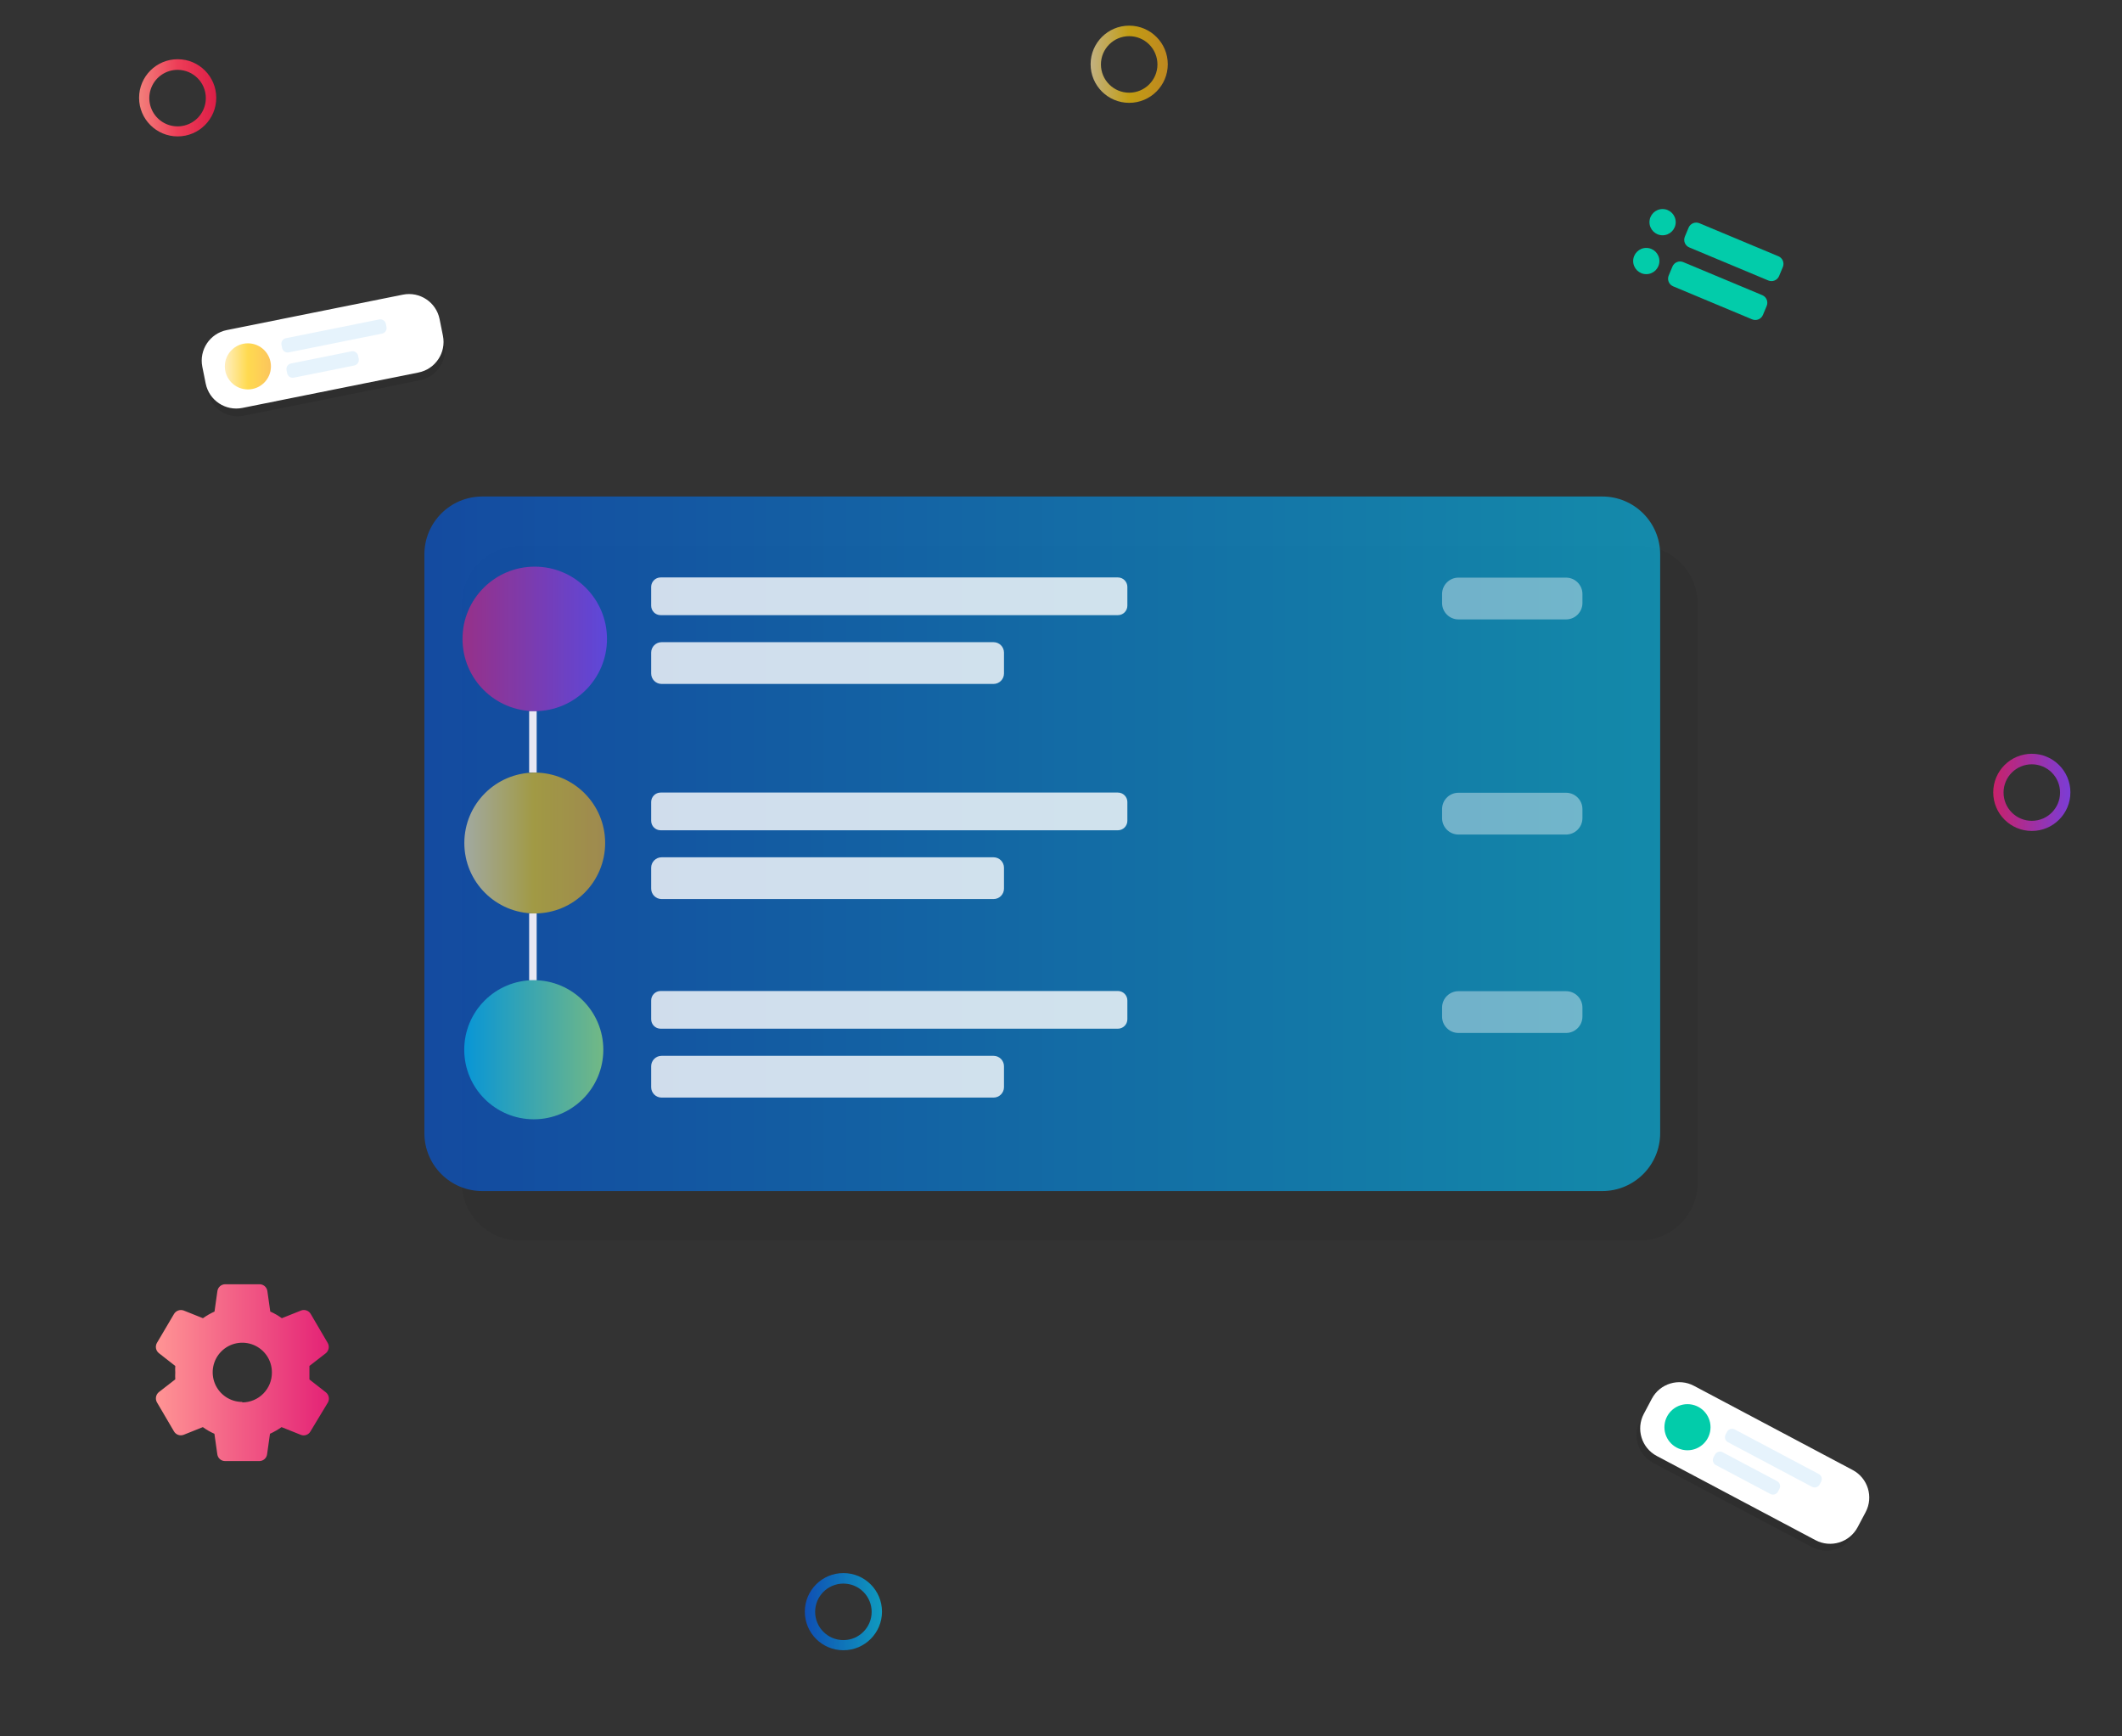 <svg xmlns="http://www.w3.org/2000/svg" xmlns:xlink="http://www.w3.org/1999/xlink" width="280" height="229.091" viewBox="0 0 280 229.091">
  <rect x="0" y="0" width="280" height="229.091" fill="#333333" stroke="none"/>
  <defs>
    <rect id="rect-1" width="280" height="229.091" x="0" y="0"/>
    <mask id="mask-2" maskContentUnits="userSpaceOnUse" maskUnits="userSpaceOnUse">
      <rect width="280" height="229.091" x="0" y="0" fill="black"/>
      <use fill="white" xlink:href="#rect-1"/>
    </mask>
    <linearGradient id="linearGradient-4" x1="20.672" x2="43.27" y1="181.119" y2="181.119" gradientUnits="userSpaceOnUse">
      <stop offset="0" stop-color="rgb(255,148,148)"/>
      <stop offset="1" stop-color="rgb(228,35,118)"/>
    </linearGradient>
    <linearGradient id="linearGradient-13" x1="29.667" x2="35.751" y1="48.338" y2="48.338" gradientUnits="userSpaceOnUse">
      <stop offset="0" stop-color="rgb(255,231,163)"/>
      <stop offset=".5" stop-color="rgb(255,202,5)"/>
      <stop offset="1" stop-color="rgb(250,172,24)"/>
    </linearGradient>
    <linearGradient id="linearGradient-21" x1="263.035" x2="273.165" y1="104.567" y2="104.567" gradientUnits="userSpaceOnUse">
      <stop offset="0" stop-color="rgb(237,30,121)"/>
      <stop offset="1" stop-color="rgb(141,63,255)"/>
    </linearGradient>
    <linearGradient id="linearGradient-23" x1="18.378" x2="28.509" y1="12.931" y2="12.931" gradientUnits="userSpaceOnUse">
      <stop offset="0" stop-color="rgb(243,127,123)"/>
      <stop offset=".5" stop-color="rgb(237,61,87)"/>
      <stop offset="1" stop-color="rgb(221,30,71)"/>
    </linearGradient>
    <linearGradient id="linearGradient-25" x1="106.222" x2="116.353" y1="212.66" y2="212.66" gradientUnits="userSpaceOnUse">
      <stop offset="0" stop-color="rgb(0,91,234)"/>
      <stop offset="1" stop-color="rgb(0,198,251)"/>
    </linearGradient>
    <linearGradient id="linearGradient-27" x1="143.933" x2="154.064" y1="8.502" y2="8.502" gradientUnits="userSpaceOnUse">
      <stop offset="0" stop-color="rgb(255,231,163)"/>
      <stop offset=".5" stop-color="rgb(255,202,5)"/>
      <stop offset="1" stop-color="rgb(250,172,24)"/>
    </linearGradient>
    <linearGradient id="linearGradient-30" x1="56.064" x2="219.049" y1="111.287" y2="111.287" gradientUnits="userSpaceOnUse">
      <stop offset="0" stop-color="rgb(0,91,234)"/>
      <stop offset="1" stop-color="rgb(0,198,251)"/>
    </linearGradient>
    <linearGradient id="linearGradient-34" x1="61.027" x2="80.093" y1="84.293" y2="84.293" gradientUnits="userSpaceOnUse">
      <stop offset="0" stop-color="rgb(237,30,121)"/>
      <stop offset="1" stop-color="rgb(141,63,255)"/>
    </linearGradient>
    <linearGradient id="linearGradient-36" x1="61.269" x2="79.851" y1="111.224" y2="111.224" gradientUnits="userSpaceOnUse">
      <stop offset="0" stop-color="rgb(255,231,163)"/>
      <stop offset=".5" stop-color="rgb(255,202,5)"/>
      <stop offset="1" stop-color="rgb(250,172,24)"/>
    </linearGradient>
    <linearGradient id="linearGradient-38" x1="61.269" x2="79.609" y1="138.498" y2="138.498" gradientUnits="userSpaceOnUse">
      <stop offset="0" stop-color="rgb(0,198,251)"/>
      <stop offset="1" stop-color="rgb(178,251,112)"/>
    </linearGradient>
  </defs>
  <g>
    <use fill="none" xlink:href="#rect-1"/>
    <g mask="url(#mask-2)">
      <path fill="url(#linearGradient-4)" fill-rule="evenodd" d="M40.829 182l2.164 1.693c.407.317.526.882.28 1.336l-2.304 3.818c-.247.453-.794.65-1.273.458l-2.545-1.018c-.48.34-.992.634-1.527.878l-.382 2.711c-.071.519-.52.902-1.044.891h-4.48c-.528.01-.979-.38-1.044-.904l-.382-2.698c-.539-.238-1.051-.532-1.527-.878l-2.545 1.018c-.482.178-1.022-.022-1.273-.471l-2.24-3.818c-.253-.452-.146-1.02.255-1.349l2.164-1.68c-.017-.297-.017-.594 0-.891-.018-.292-.018-.586 0-.878l-2.164-1.693c-.405-.326-.513-.898-.255-1.349l2.253-3.818c.261-.436.794-.627 1.273-.458l2.545 1.018c.48-.34.992-.634 1.527-.878l.382-2.711c.076-.511.514-.89 1.031-.891h4.518c.526-.005.973.382 1.044.904l.382 2.698c.539.238 1.051.532 1.527.878l2.545-1.018c.482-.178 1.022.022 1.273.471l2.24 3.818c.253.452.146 1.021-.255 1.349l-2.164 1.68v1.782zm-12.468.553c.605 1.46 2.03 2.412 3.61 2.412v.064c1.046-.003 2.048-.425 2.782-1.171.734-.746 1.139-1.754 1.126-2.8 0-1.58-.952-3.005-2.412-3.61-1.46-.605-3.141-.27-4.258.847-1.117 1.117-1.452 2.798-.847 4.258z"/>
      <g opacity=".1">
        <path fill="rgb(0,0,0)" fill-rule="evenodd" d="M223.035 183.74l20.949 11.111c2.004 1.063 2.768 3.553 1.705 5.557l-1.056 1.992c-1.063 2.004-3.553 2.768-5.557 1.705l-20.949-11.111c-2.004-1.063-2.768-3.553-1.705-5.557l1.056-1.992c1.063-2.004 3.553-2.768 5.557-1.705z"/>
      </g>
      <path fill="rgb(255,255,255)" fill-rule="evenodd" d="M223.517 182.838l20.949 11.111c2.004 1.063 2.768 3.553 1.705 5.557l-1.056 1.992c-1.063 2.004-3.553 2.768-5.557 1.705l-20.949-11.111c-2.004-1.063-2.768-3.553-1.705-5.557l1.056-1.992c1.063-2.004 3.553-2.768 5.557-1.705z"/>
      <ellipse cx="222.664" cy="188.3" fill="rgb(2,204,170)" rx="3.042" ry="3.042"/>
      <path fill="rgb(230,243,252)" fill-rule="evenodd" d="M228.9 188.593l11.088 5.881c.366.194.505.648.311 1.014l-.192.361c-.194.366-.648.505-1.014.311l-11.088-5.881c-.366-.194-.505-.648-.311-1.014l.192-.361c.194-.366.648-.505 1.014-.311z"/>
      <path fill="rgb(230,243,252)" fill-rule="evenodd" d="M227.304 191.606l7.186 3.811c.366.194.505.648.311 1.014l-.192.361c-.194.366-.648.505-1.014.311l-7.186-3.811c-.366-.194-.505-.648-.311-1.014l.192-.361c.194-.366.648-.505 1.014-.311z"/>
      <g opacity=".1">
        <path fill="rgb(0,0,0)" fill-rule="evenodd" d="M30.113 44.573l23.247-4.675c2.224-.447 4.392.995 4.84 3.219l.444 2.21c.447 2.224-.995 4.392-3.219 4.84l-23.247 4.675c-2.224.447-4.392-.995-4.84-3.219l-.444-2.21c-.447-2.224.995-4.392 3.219-4.84z"/>
      </g>
      <path fill="rgb(255,255,255)" fill-rule="evenodd" d="M29.916 43.551l23.247-4.675c2.224-.447 4.392.995 4.84 3.219l.444 2.21c.447 2.224-.995 4.392-3.219 4.84l-23.247 4.675c-2.224.447-4.392-.995-4.84-3.219l-.444-2.21c-.447-2.224.995-4.392 3.219-4.84z"/>
      <g opacity=".7">
        <ellipse cx="32.709" cy="48.338" fill="url(#linearGradient-13)" rx="3.042" ry="3.042"/>
      </g>
      <path fill="rgb(230,243,252)" fill-rule="evenodd" d="M37.728 44.62l12.305-2.474c.406-.082.802.182.883.587l.081.401c.082.406-.182.802-.587.883l-12.305 2.474c-.406.082-.802-.182-.883-.587l-.081-.401c-.082-.406.182-.802.587-.883z"/>
      <path fill="rgb(230,243,252)" fill-rule="evenodd" d="M38.395 47.956l7.975-1.604c.406-.082.802.182.883.587l.081.401c.082.406-.182.802-.587.883l-7.975 1.604c-.406.082-.802-.182-.883-.587l-.081-.401c-.082-.406.182-.802.587-.883z"/>
      <ellipse cx="219.38" cy="29.311" fill="rgb(2,204,170)" rx="1.731" ry="1.731"/>
      <path fill="rgb(2,204,170)" fill-rule="evenodd" d="M224.238 29.452l10.424 4.358c.555.232.817.871.585 1.426l-.494 1.183c-.232.555-.871.817-1.426.585l-10.424-4.358c-.555-.232-.817-.871-.585-1.426l.494-1.183c.232-.555.871-.817 1.426-.585z"/>
      <ellipse cx="217.229" cy="34.44" fill="rgb(2,204,170)" rx="1.731" ry="1.731"/>
      <path fill="rgb(2,204,170)" fill-rule="evenodd" d="M222.107 34.582l10.424 4.358c.555.232.817.871.585 1.426l-.494 1.183c-.232.555-.871.817-1.426.585l-10.424-4.358c-.555-.232-.817-.871-.585-1.426l.494-1.183c.232-.555.871-.817 1.426-.585z"/>
      <g opacity=".8">
        <path fill="url(#linearGradient-21)" fill-rule="evenodd" d="M263.009 104.542c0 2.812 2.279 5.091 5.091 5.091 2.812 0 5.091-2.279 5.091-5.091 0-2.812-2.279-5.091-5.091-5.091-2.812 0-5.091 2.279-5.091 5.091zm1.362.026c0-2.06 1.67-3.729 3.729-3.729.989 0 1.938.393 2.637 1.092.699.699 1.092 1.648 1.092 2.637 0 2.059-1.67 3.729-3.729 3.729-2.06 0-3.729-1.67-3.729-3.729z"/>
      </g>
      <path fill="url(#linearGradient-23)" fill-rule="evenodd" d="M18.353 12.905c0 2.812 2.279 5.091 5.091 5.091 2.812 0 5.091-2.279 5.091-5.091 0-2.812-2.279-5.091-5.091-5.091-2.812 0-5.091 2.279-5.091 5.091zM19.988 11.511c.58-1.395 1.945-2.301 3.456-2.296 2.05.007 3.709 1.667 3.716 3.716.005 1.51-.902 2.875-2.296 3.455-1.395.58-3.002.262-4.07-.806-1.068-1.068-1.386-2.675-.806-4.07z"/>
      <g opacity=".7">
        <path fill="url(#linearGradient-25)" fill-rule="evenodd" d="M106.196 212.635c0 2.812 2.279 5.091 5.091 5.091 2.812 0 5.091-2.279 5.091-5.091 0-2.812-2.279-5.091-5.091-5.091-2.812 0-5.091 2.279-5.091 5.091zm1.362.025c0-2.06 1.67-3.729 3.729-3.729.989 0 1.938.393 2.637 1.092.699.699 1.092 1.648 1.092 2.637 0 2.059-1.67 3.729-3.729 3.729-2.06 0-3.729-1.67-3.729-3.729z"/>
      </g>
      <g opacity=".7">
        <path fill="url(#linearGradient-27)" fill-rule="evenodd" d="M143.907 8.476c0 2.812 2.279 5.091 5.091 5.091 2.812 0 5.091-2.279 5.091-5.091 0-2.812-2.279-5.091-5.091-5.091-2.812 0-5.091 2.279-5.091 5.091zm1.362.025c0-2.06 1.67-3.729 3.729-3.729.989 0 1.938.393 2.637 1.092.699.699 1.092 1.648 1.092 2.637 0 2.059-1.67 3.729-3.729 3.729-2.06 0-3.729-1.67-3.729-3.729z"/>
      </g>
      <g opacity=".07">
        <path fill="rgb(0,0,0)" fill-rule="evenodd" d="M68.575 72.024h147.789C220.581 72.024 224 75.443 224 79.66v76.364c0 4.217-3.419 7.636-7.636 7.636H68.575c-4.217 0-7.636-3.419-7.636-7.636V79.66c0-4.217 3.419-7.636 7.636-7.636z"/>
      </g>
      <g opacity=".6">
        <path fill="url(#linearGradient-30)" fill-rule="evenodd" d="M63.636 65.507h147.789c4.217 0 7.636 3.419 7.636 7.636v76.364c0 4.217-3.419 7.636-7.636 7.636H63.636C59.419 157.144 56 153.725 56 149.507V73.144c0-4.217 3.419-7.636 7.636-7.636z"/>
      </g>
      <rect width=".993" height="8.095" x="69.822" y="93.825" fill="rgb(233,231,242)" rx="0" ry="0"/>
      <rect width=".993" height="8.82" x="69.822" y="120.515" fill="rgb(233,231,242)" rx="0" ry="0"/>
      <g opacity=".6">
        <ellipse cx="70.56" cy="84.293" fill="url(#linearGradient-34)" rx="9.533" ry="9.533"/>
      </g>
      <g opacity=".6">
        <ellipse cx="70.56" cy="111.224" fill="url(#linearGradient-36)" rx="9.291" ry="9.291"/>
      </g>
      <g opacity=".6">
        <ellipse cx="70.433" cy="138.498" fill="url(#linearGradient-38)" rx="9.176" ry="9.176"/>
      </g>
      <g opacity=".8">
        <path fill="rgb(255,255,255)" fill-rule="evenodd" d="M87.172 130.747h60.335c.69 0 1.25.56 1.25 1.25v2.476c0 .69-.56 1.25-1.25 1.25H87.172c-.69 0-1.25-.56-1.25-1.25v-2.476c0-.69.56-1.25 1.25-1.25z"/>
        <path fill="rgb(255,255,255)" fill-rule="evenodd" d="M87.302 139.3h43.796c.762 0 1.38.618 1.38 1.38v2.751c0 .762-.618 1.38-1.38 1.38H87.302c-.762 0-1.38-.618-1.38-1.38V140.68c0-.762.618-1.38 1.38-1.38z"/>
        <g opacity=".5">
          <path fill="rgb(255,255,255)" fill-rule="evenodd" d="M192.445 130.773h14.198c1.192 0 2.16.968 2.16 2.16v1.191c0 1.192-.968 2.16-2.16 2.16h-14.198c-1.192 0-2.16-.968-2.16-2.16v-1.191c0-1.192.968-2.16 2.16-2.16z"/>
        </g>
      </g>
      <g opacity=".8">
        <path fill="rgb(255,255,255)" fill-rule="evenodd" d="M87.172 104.567h60.335c.69 0 1.25.56 1.25 1.25v2.476c0 .69-.56 1.25-1.25 1.25H87.172c-.69 0-1.25-.56-1.25-1.25v-2.476c0-.69.56-1.25 1.25-1.25z"/>
        <path fill="rgb(255,255,255)" fill-rule="evenodd" d="M87.302 113.107h43.796c.762 0 1.38.618 1.38 1.38v2.751c0 .762-.618 1.38-1.38 1.38H87.302c-.762 0-1.38-.618-1.38-1.38v-2.751c0-.762.618-1.38 1.38-1.38z"/>
        <g opacity=".5">
          <path fill="rgb(255,255,255)" fill-rule="evenodd" d="M192.445 104.593h14.198c1.192 0 2.16.968 2.16 2.16v1.191c0 1.192-.968 2.16-2.16 2.16h-14.198c-1.192 0-2.16-.968-2.16-2.16v-1.191c0-1.192.968-2.16 2.16-2.16z"/>
        </g>
      </g>
      <g opacity=".8">
        <path fill="rgb(255,255,255)" fill-rule="evenodd" d="M87.172 76.185h60.335c.69 0 1.25.56 1.25 1.25v2.476c0 .69-.56 1.25-1.25 1.25H87.172c-.69 0-1.25-.56-1.25-1.25v-2.476c0-.69.56-1.25 1.25-1.25z"/>
        <path fill="rgb(255,255,255)" fill-rule="evenodd" d="M87.302 84.725h43.796c.762 0 1.38.618 1.38 1.38v2.751c0 .762-.618 1.38-1.38 1.38H87.302c-.762 0-1.38-.618-1.38-1.38v-2.751c0-.762.618-1.38 1.38-1.38z"/>
        <g opacity=".5">
          <path fill="rgb(255,255,255)" fill-rule="evenodd" d="M192.445 76.211h14.198c1.192 0 2.16.968 2.16 2.16v1.191c0 1.192-.968 2.16-2.16 2.16h-14.198c-1.192 0-2.16-.968-2.16-2.16V78.371c0-1.192.968-2.16 2.16-2.16z"/>
        </g>
      </g>
    </g>
  </g>
</svg>

